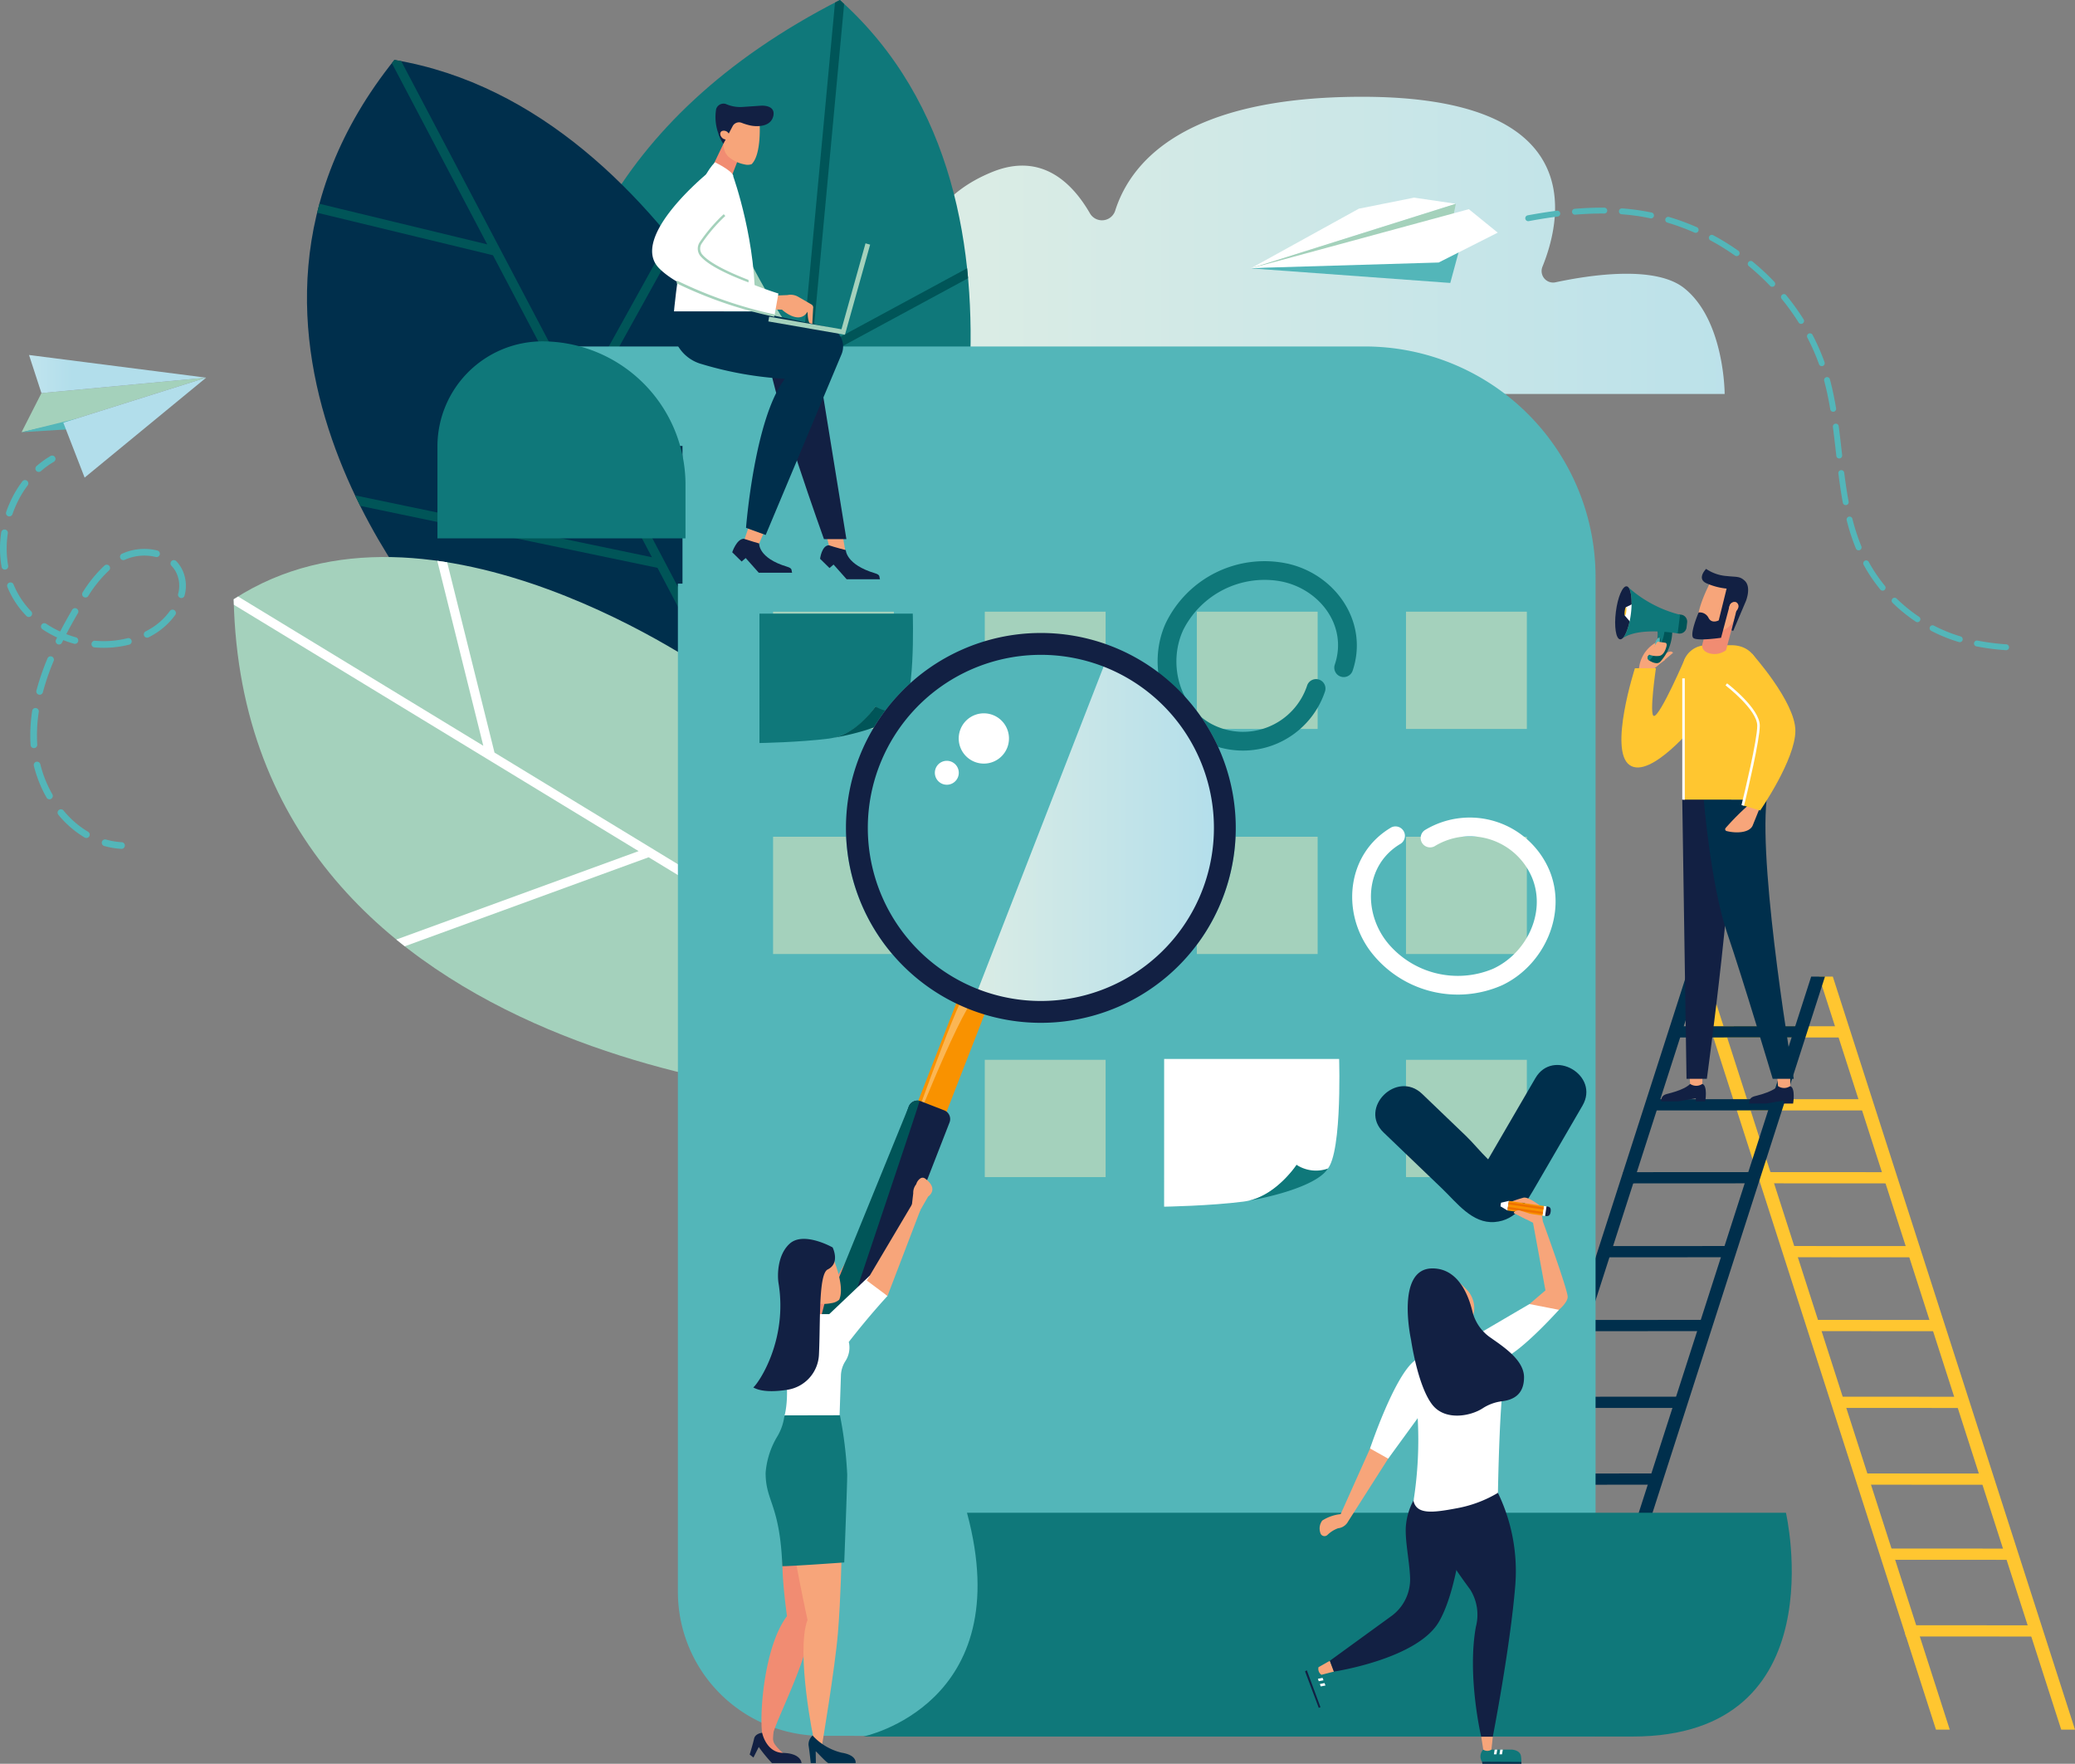 <svg xmlns="http://www.w3.org/2000/svg" xmlns:xlink="http://www.w3.org/1999/xlink" width="321.365" height="273.122" viewBox="0 0 321.365 273.122">
  <rect x="0" y="0" width="321.365" height="273.122" fill="#808080" stroke="none"/>
  <defs>
    <linearGradient id="linear-gradient" x1="0.242" y1="0.5" x2="1.242" y2="0.5" gradientUnits="objectBoundingBox">
      <stop offset="0" stop-color="#daece5"/>
      <stop offset="1" stop-color="#b2deeb"/>
    </linearGradient>
    <linearGradient id="linear-gradient-2" x1="-0.756" y1="0.5" x2="0.244" y2="0.5" gradientUnits="objectBoundingBox">
      <stop offset="0" stop-color="#eef7f6"/>
      <stop offset="1" stop-color="#b2deeb"/>
    </linearGradient>
    <linearGradient id="linear-gradient-3" x1="-1.178" y1="0.5" x2="-0.178" y2="0.5" xlink:href="#linear-gradient-2"/>
    <linearGradient id="linear-gradient-4" x1="0" y1="0.5" x2="1" y2="0.5" xlink:href="#linear-gradient"/>
  </defs>
  <g id="Grupo_10132" data-name="Grupo 10132" transform="translate(-70.08 -29.684)">
    <path id="Trazado_19299" data-name="Trazado 19299" d="M359.341,93.448H216.375s-7.754-9.808,0-16.407c4.279-3.642,9.33-3.266,13-2.2a4.28,4.28,0,0,0,5.3-3.351c.869-4.033,3.549-9.309,11.244-12.427,7.571-3.067,12.36,1.617,15.131,6.429a2.15,2.15,0,0,0,3.889-.4c2.4-7.6,10.764-17.669,38.245-17.669,34.953,0,31.069,18.581,27.945,26.3a1.781,1.781,0,0,0,2.02,2.428c5.391-1.152,15.4-2.646,19.887.877C359.341,81.989,359.341,93.448,359.341,93.448Z" transform="translate(-22.155 -2.753)" fill="url(#linear-gradient)"/>
    <g id="Grupo_10071" data-name="Grupo 10071" transform="translate(293.68 180.917)">
      <g id="Grupo_10058" data-name="Grupo 10058" transform="translate(38.726)">
        <g id="Grupo_10047" data-name="Grupo 10047" transform="translate(19.395)">
          <path id="Trazado_19300" data-name="Trazado 19300" d="M441.022,325.284,403.512,208.677h2.136l37.509,116.608Z" transform="translate(-403.512 -208.677)" fill="#ffc630"/>
        </g>
        <g id="Grupo_10048" data-name="Grupo 10048">
          <path id="Trazado_19301" data-name="Trazado 19301" d="M418.067,325.284,380.558,208.677h2.136L420.2,325.284Z" transform="translate(-380.558 -208.677)" fill="#ffc630"/>
        </g>
        <g id="Grupo_10049" data-name="Grupo 10049" transform="translate(10.808 30.27)">
          <path id="Trazado_19302" data-name="Trazado 19302" d="M413.79,244.515v1.738l-20.1-.011-.343-1.739Z" transform="translate(-393.35 -244.504)" fill="#ffc630"/>
        </g>
        <g id="Grupo_10050" data-name="Grupo 10050" transform="translate(6.653 18.972)">
          <path id="Trazado_19303" data-name="Trazado 19303" d="M408.873,231.142v1.739l-20.1-.011-.344-1.739Z" transform="translate(-388.432 -231.131)" fill="#ffc630"/>
        </g>
        <g id="Grupo_10051" data-name="Grupo 10051" transform="translate(3.218 7.673)">
          <path id="Trazado_19304" data-name="Trazado 19304" d="M404.807,217.77v1.739l-20.1-.011-.343-1.739Z" transform="translate(-384.367 -217.758)" fill="#ffc630"/>
        </g>
        <g id="Grupo_10052" data-name="Grupo 10052" transform="translate(14.469 41.714)">
          <path id="Trazado_19305" data-name="Trazado 19305" d="M418.123,258.059V259.8l-20.1-.011-.343-1.738Z" transform="translate(-397.682 -258.048)" fill="#ffc630"/>
        </g>
        <g id="Grupo_10053" data-name="Grupo 10053" transform="translate(17.904 53.158)">
          <path id="Trazado_19306" data-name="Trazado 19306" d="M422.189,271.6v1.739l-20.1-.011-.343-1.739Z" transform="translate(-401.748 -271.592)" fill="#ffc630"/>
        </g>
        <g id="Grupo_10054" data-name="Grupo 10054" transform="translate(22.27 65.047)">
          <path id="Trazado_19307" data-name="Trazado 19307" d="M426.544,285.675l.812,1.739-20.1-.011-.343-1.739Z" transform="translate(-406.916 -285.664)" fill="#ffc630"/>
        </g>
        <g id="Grupo_10055" data-name="Grupo 10055" transform="translate(26.038 76.937)">
          <path id="Trazado_19308" data-name="Trazado 19308" d="M431,299.747l.812,1.739-20.1-.011-.343-1.739Z" transform="translate(-411.375 -299.736)" fill="#ffc630"/>
        </g>
        <g id="Grupo_10056" data-name="Grupo 10056" transform="translate(29.566 88.562)">
          <path id="Trazado_19309" data-name="Trazado 19309" d="M435.18,313.505l.812,1.739-20.1-.011-.343-1.739Z" transform="translate(-415.551 -313.495)" fill="#ffc630"/>
        </g>
        <g id="Grupo_10057" data-name="Grupo 10057" transform="translate(32.49 100.44)">
          <path id="Trazado_19310" data-name="Trazado 19310" d="M438.64,327.564l.812,1.739-20.1-.011-.344-1.739Z" transform="translate(-419.012 -327.553)" fill="#ffc630"/>
        </g>
      </g>
      <g id="Grupo_10070" data-name="Grupo 10070" transform="translate(0)">
        <g id="Grupo_10059" data-name="Grupo 10059">
          <path id="Trazado_19311" data-name="Trazado 19311" d="M336.86,325.284l37.509-116.608h-2.136L334.724,325.284Z" transform="translate(-334.724 -208.677)" fill="#002f4c"/>
        </g>
        <g id="Grupo_10060" data-name="Grupo 10060" transform="translate(19.395)">
          <path id="Trazado_19312" data-name="Trazado 19312" d="M359.815,325.284l37.509-116.608h-2.136L357.678,325.284Z" transform="translate(-357.678 -208.677)" fill="#002f4c"/>
        </g>
        <g id="Grupo_10061" data-name="Grupo 10061" transform="translate(27.792 30.27)">
          <path id="Trazado_19313" data-name="Trazado 19313" d="M367.617,244.515v1.738l20.1-.011.343-1.739Z" transform="translate(-367.617 -244.504)" fill="#002f4c"/>
        </g>
        <g id="Grupo_10062" data-name="Grupo 10062" transform="translate(31.947 18.972)">
          <path id="Trazado_19314" data-name="Trazado 19314" d="M372.534,231.142v1.739l20.1-.011.344-1.739Z" transform="translate(-372.534 -231.131)" fill="#002f4c"/>
        </g>
        <g id="Grupo_10063" data-name="Grupo 10063" transform="translate(35.382 7.673)">
          <path id="Trazado_19315" data-name="Trazado 19315" d="M376.6,217.77v1.739l20.1-.011.343-1.739Z" transform="translate(-376.6 -217.758)" fill="#002f4c"/>
        </g>
        <g id="Grupo_10064" data-name="Grupo 10064" transform="translate(24.131 41.714)">
          <path id="Trazado_19316" data-name="Trazado 19316" d="M363.284,258.059V259.8l20.1-.011.343-1.738Z" transform="translate(-363.284 -258.048)" fill="#002f4c"/>
        </g>
        <g id="Grupo_10065" data-name="Grupo 10065" transform="translate(20.696 53.158)">
          <path id="Trazado_19317" data-name="Trazado 19317" d="M359.218,271.6v1.739l20.1-.011.343-1.739Z" transform="translate(-359.218 -271.592)" fill="#002f4c"/>
        </g>
        <g id="Grupo_10066" data-name="Grupo 10066" transform="translate(16.33 65.047)">
          <path id="Trazado_19318" data-name="Trazado 19318" d="M354.863,285.675l-.812,1.739,20.1-.011.343-1.739Z" transform="translate(-354.051 -285.664)" fill="#002f4c"/>
        </g>
        <g id="Grupo_10067" data-name="Grupo 10067" transform="translate(12.562 76.937)">
          <path id="Trazado_19319" data-name="Trazado 19319" d="M350.4,299.747l-.812,1.739,20.1-.011.344-1.739Z" transform="translate(-349.591 -299.736)" fill="#002f4c"/>
        </g>
        <g id="Grupo_10068" data-name="Grupo 10068" transform="translate(9.033 88.562)">
          <path id="Trazado_19320" data-name="Trazado 19320" d="M346.227,313.505l-.812,1.739,20.1-.011.344-1.739Z" transform="translate(-345.415 -313.495)" fill="#002f4c"/>
        </g>
        <g id="Grupo_10069" data-name="Grupo 10069" transform="translate(6.11 100.44)">
          <path id="Trazado_19321" data-name="Trazado 19321" d="M342.767,327.564l-.812,1.739,20.1-.011.343-1.739Z" transform="translate(-341.955 -327.553)" fill="#002f4c"/>
        </g>
      </g>
    </g>
    <g id="Grupo_10076" data-name="Grupo 10076" transform="translate(106.273 29.684)">
      <g id="Grupo_10072" data-name="Grupo 10072" transform="translate(48.397)">
        <path id="Trazado_19322" data-name="Trazado 19322" d="M229.172,122.74s22.05-61.25-13.489-93.056C142.6,67.022,179.521,138.793,179.521,138.793Z" transform="translate(-170.197 -29.684)" fill="#0f787a"/>
        <path id="Trazado_19323" data-name="Trazado 19323" d="M216.429,29.684c-.254.13-.5.262-.755.393l-7.129,76.371L175.56,71.8q-.285.748-.548,1.5l33.359,35.035-2.057,22.039,1.479-.478,4.1-43.932h0l24.39-13.193c-.046-.514-.095-1.028-.15-1.544L212.053,84.251,217.089,30.3c-.221-.2-.433-.412-.659-.614Z" transform="translate(-170.943 -29.684)" fill="#005558"/>
      </g>
      <g id="Grupo_10073" data-name="Grupo 10073" transform="translate(11.349 9.279)">
        <path id="Trazado_19324" data-name="Trazado 19324" d="M205.942,109.646s-21-61.424-66.054-68.98c-34.384,42.842,7.57,88.451,7.57,88.451l51.531,23.817Z" transform="translate(-126.349 -40.666)" fill="#002f4c"/>
        <path id="Trazado_19325" data-name="Trazado 19325" d="M182.783,68.087,168.821,93.261l-27.581-52.4c-.354-.066-.706-.139-1.062-.2-.135.169-.259.338-.392.507l14.772,28.062-25.994-6.288c-.066.245-.124.49-.187.734l-.158.652,27.225,6.585,24.619,46.766-45.972-9.58c.262.549.525,1.092.791,1.625l46.044,9.595,17.481,33.208.871.4.224-1.392L169.618,94.773l14.135-25.488Q183.273,68.685,182.783,68.087Z" transform="translate(-126.639 -40.666)" fill="#005558"/>
      </g>
      <g id="Grupo_10075" data-name="Grupo 10075" transform="translate(0 86.256)">
        <path id="Trazado_19326" data-name="Trazado 19326" d="M187.4,150.119s-43.98-31.649-74.485-11.808c1.636,74.292,96.25,77.457,96.25,77.457Z" transform="translate(-112.916 -131.773)" fill="#a4d1bc"/>
        <g id="Grupo_10074" data-name="Grupo 10074" transform="translate(0 0.587)">
          <path id="Trazado_19327" data-name="Trazado 19327" d="M112.916,138.42c.007.286.019.568.027.853l62.684,38.151L138.1,191.117q.649.531,1.307,1.045l37.778-13.787,24.484,14.9-.7-2.1L153.31,162.167l-7.333-29.47q-.763-.123-1.53-.229l7.127,28.642L113.6,138c-.227.141-.455.275-.681.422Z" transform="translate(-112.916 -132.468)" fill="#fff"/>
        </g>
      </g>
    </g>
    <g id="Grupo_10079" data-name="Grupo 10079" transform="translate(263.777 60.287)">
      <g id="Grupo_10077" data-name="Grupo 10077">
        <path id="Trazado_19328" data-name="Trazado 19328" d="M299.332,76.864l16.756-9.248,8.554-1.711,6.464.951Z" transform="translate(-299.332 -65.905)" fill="#fff"/>
        <path id="Trazado_19329" data-name="Trazado 19329" d="M299.332,77.038l31.376-8.066.4-1.943" transform="translate(-299.332 -66.079)" fill="#a4d1bb"/>
        <path id="Trazado_19330" data-name="Trazado 19330" d="M331.618,75.7l-.04.065-1.317,4.871-30.835-2.252Z" transform="translate(-299.346 -67.424)" fill="#53b6b9"/>
        <path id="Trazado_19331" data-name="Trazado 19331" d="M337.632,71.655l-4.477-3.633L299.573,77.14l28.909-.859Z" transform="translate(-299.369 -66.233)" fill="#fff"/>
      </g>
      <g id="Grupo_10078" data-name="Grupo 10078" transform="translate(42.531 1.55)">
        <path id="Trazado_19332" data-name="Trazado 19332" d="M427.473,145.647a23.348,23.348,0,0,1-3.019-1.31.456.456,0,0,0-.42.81,24.419,24.419,0,0,0,3.136,1.36q.578.2,1.163.379a.456.456,0,0,0,.263-.873C428.22,145.9,427.845,145.777,427.473,145.647Z" transform="translate(-361.165 -79.611)" fill="#53b6b9"/>
        <path id="Trazado_19333" data-name="Trazado 19333" d="M354.57,68.3c-1.423.183-2.9.417-4.527.716a.456.456,0,1,0,.166.9c1.607-.3,3.071-.529,4.477-.709a.469.469,0,0,0,.214-.086.456.456,0,0,0-.33-.819Z" transform="translate(-349.67 -67.826)" fill="#53b6b9"/>
        <path id="Trazado_19334" data-name="Trazado 19334" d="M363.5,68.563a.456.456,0,0,0-.267-.822c-1.463-.013-3.009.048-4.6.181a.456.456,0,0,0,.077.908c1.559-.13,3.076-.19,4.512-.177A.451.451,0,0,0,363.5,68.563Z" transform="translate(-350.995 -67.739)" fill="#53b6b9"/>
        <path id="Trazado_19335" data-name="Trazado 19335" d="M417.6,139.369a.448.448,0,0,0-.644.008.454.454,0,0,0,.008.644,25.363,25.363,0,0,0,3.6,2.922.454.454,0,0,0,.525-.012.425.425,0,0,0,.107-.112.455.455,0,0,0-.124-.632A24.673,24.673,0,0,1,417.6,139.369Z" transform="translate(-360.084 -78.828)" fill="#53b6b9"/>
        <path id="Trazado_19336" data-name="Trazado 19336" d="M414.911,136.972a.455.455,0,0,0,.063-.641c-.257-.315-.508-.635-.749-.962a23.685,23.685,0,0,1-1.752-2.738.454.454,0,0,0-.618-.183.461.461,0,0,0-.183.618,24.525,24.525,0,0,0,1.819,2.846q.376.508.778,1a.455.455,0,0,0,.623.077Z" transform="translate(-359.277 -77.766)" fill="#53b6b9"/>
        <path id="Trazado_19337" data-name="Trazado 19337" d="M410.6,129.552a.419.419,0,0,0,.1-.055.456.456,0,0,0,.15-.54,31.054,31.054,0,0,1-1.387-4.267.456.456,0,0,0-.884.222,31.727,31.727,0,0,0,1.429,4.392A.454.454,0,0,0,410.6,129.552Z" transform="translate(-358.803 -76.518)" fill="#53b6b9"/>
        <path id="Trazado_19338" data-name="Trazado 19338" d="M396.649,84.335q.569.695,1.1,1.416c.537.726,1.05,1.477,1.525,2.233a.456.456,0,0,0,.629.144l.03-.02a.456.456,0,0,0,.113-.608c-.486-.776-1.012-1.547-1.564-2.291q-.547-.74-1.132-1.452a.434.434,0,0,0-.642-.063A.456.456,0,0,0,396.649,84.335Z" transform="translate(-356.94 -70.196)" fill="#53b6b9"/>
        <path id="Trazado_19339" data-name="Trazado 19339" d="M401.361,91.441a33.27,33.27,0,0,1,1.807,4.113.455.455,0,0,0,.583.275.43.43,0,0,0,.117-.063.454.454,0,0,0,.158-.52,34.007,34.007,0,0,0-1.856-4.228.456.456,0,0,0-.809.422Z" transform="translate(-357.678 -71.311)" fill="#53b6b9"/>
        <path id="Trazado_19340" data-name="Trazado 19340" d="M390.613,78.31a37.132,37.132,0,0,1,3.3,3.06.456.456,0,0,0,.6.052c.015-.012.03-.024.044-.037a.455.455,0,0,0,.015-.644,38.35,38.35,0,0,0-3.38-3.137.457.457,0,0,0-.58.706Z" transform="translate(-355.994 -69.253)" fill="#53b6b9"/>
        <path id="Trazado_19341" data-name="Trazado 19341" d="M379.862,71.87a.456.456,0,0,0,.368-.834,35.929,35.929,0,0,0-4.33-1.594.456.456,0,0,0-.259.874A35.131,35.131,0,0,1,379.862,71.87Z" transform="translate(-353.647 -68)" fill="#53b6b9"/>
        <path id="Trazado_19342" data-name="Trazado 19342" d="M407.088,112.711a.456.456,0,0,0,.4-.5l-.064-.574c-.151-1.321-.3-2.645-.477-3.962a.456.456,0,0,0-.9.12c.174,1.312.324,2.629.474,3.945l.066.574A.455.455,0,0,0,407.088,112.711Z" transform="translate(-358.412 -73.871)" fill="#53b6b9"/>
        <path id="Trazado_19343" data-name="Trazado 19343" d="M387.353,75.93a.456.456,0,1,0,.526-.745,37.984,37.984,0,0,0-3.924-2.423.456.456,0,0,0-.431.8A36.768,36.768,0,0,1,387.353,75.93Z" transform="translate(-354.883 -68.51)" fill="#53b6b9"/>
        <path id="Trazado_19344" data-name="Trazado 19344" d="M407.46,115.852a.454.454,0,0,0-.4.509c.224,1.776.444,3.217.691,4.535a.456.456,0,0,0,.532.363.463.463,0,0,0,.188-.081.456.456,0,0,0,.177-.451c-.244-1.3-.461-2.722-.684-4.48A.455.455,0,0,0,407.46,115.852Z" transform="translate(-358.57 -75.2)" fill="#53b6b9"/>
        <path id="Trazado_19345" data-name="Trazado 19345" d="M432.468,147.089a.455.455,0,1,0-.175.894,36.762,36.762,0,0,0,4.572.591.447.447,0,0,0,.3-.089.455.455,0,0,0-.239-.82A36.333,36.333,0,0,1,432.468,147.089Z" transform="translate(-362.427 -80.044)" fill="#53b6b9"/>
        <path id="Trazado_19346" data-name="Trazado 19346" d="M404.778,98.815a.457.457,0,0,0-.322.558c.36,1.341.667,2.785.94,4.413a.456.456,0,0,0,.525.374.463.463,0,0,0,.2-.083.455.455,0,0,0,.178-.442c-.277-1.659-.591-3.13-.959-4.5A.455.455,0,0,0,404.778,98.815Z" transform="translate(-358.164 -72.556)" fill="#53b6b9"/>
        <path id="Trazado_19347" data-name="Trazado 19347" d="M368.929,68.032q-.8-.1-1.6-.155a.456.456,0,0,0-.069.91q.781.058,1.56.15c.963.115,1.937.275,2.891.477a.455.455,0,0,0,.366-.08.45.45,0,0,0,.174-.271.455.455,0,0,0-.351-.541C370.918,68.314,369.918,68.15,368.929,68.032Z" transform="translate(-352.332 -67.76)" fill="#53b6b9"/>
      </g>
    </g>
    <g id="Grupo_10086" data-name="Grupo 10086" transform="translate(70.08 84.656)">
      <g id="Grupo_10080" data-name="Grupo 10080" transform="translate(3.34)">
        <path id="Trazado_19348" data-name="Trazado 19348" d="M77.113,101.291l-3.079,6.056,6.467-1.476L102.624,98.9Z" transform="translate(-74.034 -95.391)" fill="#a4d1bb"/>
        <path id="Trazado_19349" data-name="Trazado 19349" d="M74.034,108.521l10.986-.683-2.692-1.369Z" transform="translate(-74.034 -96.565)" fill="#53b6b9"/>
        <path id="Trazado_19350" data-name="Trazado 19350" d="M77.325,100.647l-1.923-5.9,27.434,3.51Z" transform="translate(-74.246 -94.746)" fill="url(#linear-gradient-2)"/>
        <path id="Trazado_19351" data-name="Trazado 19351" d="M103.811,98.9l-22.123,6.971,3.3,8.505Z" transform="translate(-75.221 -95.391)" fill="url(#linear-gradient-3)"/>
      </g>
      <g id="Grupo_10085" data-name="Grupo 10085" transform="translate(0 15.562)">
        <g id="Grupo_10081" data-name="Grupo 10081" transform="translate(5.483)">
          <path id="Trazado_19352" data-name="Trazado 19352" d="M76.852,115.654a.5.5,0,0,1-.155-.122.516.516,0,0,1,.051-.728,14.468,14.468,0,0,1,2.175-1.567.517.517,0,0,1,.523.891,13.447,13.447,0,0,0-2.019,1.456A.517.517,0,0,1,76.852,115.654Z" transform="translate(-76.57 -113.165)" fill="#53b6b9"/>
        </g>
        <g id="Grupo_10083" data-name="Grupo 10083" transform="translate(0 3.803)">
          <g id="Grupo_10082" data-name="Grupo 10082">
            <path id="Trazado_19353" data-name="Trazado 19353" d="M83.208,173.029a.323.323,0,0,1-.03-.015,15.561,15.561,0,0,1-4.061-3.517.517.517,0,0,1,.8-.659,14.545,14.545,0,0,0,3.79,3.286.517.517,0,0,1-.5.906Zm-5.7-5.981a.512.512,0,0,1-.215-.205,19.494,19.494,0,0,1-1.98-4.966.517.517,0,0,1,1-.248,18.493,18.493,0,0,0,1.874,4.7.516.516,0,0,1-.684.716ZM75.1,159.123a.514.514,0,0,1-.282-.424l-.015-.25a24.92,24.92,0,0,1,.264-5.068.517.517,0,0,1,1.021.155,23.777,23.777,0,0,0-.253,4.857l.014.232a.518.518,0,0,1-.479.553A.511.511,0,0,1,75.1,159.123Zm.885-8.267a.517.517,0,0,1-.265-.593,38.519,38.519,0,0,1,1.724-5,.517.517,0,0,1,.953.4,37.641,37.641,0,0,0-1.678,4.866.516.516,0,0,1-.631.367A.545.545,0,0,1,75.981,150.857Zm3-7.782a.517.517,0,0,1-.23-.689c.056-.113.112-.226.169-.34a16.848,16.848,0,0,1-2.257-1.262.517.517,0,1,1,.575-.859,15.6,15.6,0,0,0,2.152,1.2c.554-1.066,1.166-2.172,1.859-3.364a.516.516,0,0,1,.893.519c-.668,1.15-1.259,2.219-1.8,3.246.482.186.975.348,1.474.487a.517.517,0,0,1-.276,1,17.383,17.383,0,0,1-1.671-.558c-.065.13-.13.26-.193.39a.517.517,0,0,1-.692.236Zm-4.671-4.255a.5.5,0,0,1-.136-.1,14,14,0,0,1-2.958-4.5.517.517,0,0,1,.956-.393A12.979,12.979,0,0,0,74.915,138a.517.517,0,0,1-.6.821Zm10.216,4.708a.517.517,0,0,1,.278-.976,15.125,15.125,0,0,0,5.01-.39.516.516,0,1,1,.253,1,16.113,16.113,0,0,1-5.352.418A.51.51,0,0,1,84.527,143.527ZM70.6,131.479a.514.514,0,0,1-.275-.371,16.71,16.71,0,0,1-.052-5.364.517.517,0,0,1,1.022.153,15.668,15.668,0,0,0,.047,5.032.517.517,0,0,1-.744.55Zm22.035,10.544a.516.516,0,0,1,0-.92,12.623,12.623,0,0,0,1.121-.65,9.989,9.989,0,0,0,2.645-2.527.517.517,0,0,1,.84.6,11.054,11.054,0,0,1-2.921,2.791,13.507,13.507,0,0,1-1.214.7A.515.515,0,0,1,92.633,142.024ZM83.085,135.8c-.015-.008-.031-.017-.046-.026a.518.518,0,0,1-.155-.715,20.177,20.177,0,0,1,3.369-4.146.517.517,0,1,1,.693.767,19.21,19.21,0,0,0-3.193,3.938A.517.517,0,0,1,83.085,135.8ZM71.29,123.242a.517.517,0,0,1-.253-.628,17.577,17.577,0,0,1,.954-2.256,16.836,16.836,0,0,1,1.549-2.486.516.516,0,1,1,.825.621,15.822,15.822,0,0,0-1.452,2.333,16.6,16.6,0,0,0-.9,2.122.518.518,0,0,1-.657.322A.542.542,0,0,1,71.29,123.242ZM97.931,135.88a.515.515,0,0,1-.267-.586,4.666,4.666,0,0,0-.335-3.39,4.223,4.223,0,0,0-.709-.975.517.517,0,0,1,.741-.72,5.209,5.209,0,0,1,.882,1.214,5.735,5.735,0,0,1,.423,4.121.516.516,0,0,1-.626.377A.51.51,0,0,1,97.931,135.88Zm-8.981-5.87a.518.518,0,0,1,.018-.93,8.348,8.348,0,0,1,5.446-.512.517.517,0,1,1-.254,1,7.394,7.394,0,0,0-4.759.449A.518.518,0,0,1,88.949,130.011Z" transform="translate(-70.08 -117.666)" fill="#53b6b9"/>
          </g>
        </g>
        <g id="Grupo_10084" data-name="Grupo 10084" transform="translate(15.761 59.452)">
          <path id="Trazado_19354" data-name="Trazado 19354" d="M89.016,184.508a.517.517,0,0,1,.377-.958,11.05,11.05,0,0,0,2.429.41.516.516,0,1,1-.057,1.031,12.1,12.1,0,0,1-2.656-.445A.687.687,0,0,1,89.016,184.508Z" transform="translate(-88.734 -183.53)" fill="#53b6b9"/>
        </g>
      </g>
    </g>
    <g id="Grupo_10087" data-name="Grupo 10087" transform="translate(137.829 82.545)">
      <path id="Trazado_19355" data-name="Trazado 19355" d="M168.479,93.184v15.4h22.562v21.324h-.711V286.1a22.3,22.3,0,0,0,22.23,22.23h0c1.937,0,119.894.108,119.894.108V128.918A35.734,35.734,0,0,0,296.72,93.184Z" transform="translate(-153.09 -92.393)" fill="#53b6b9"/>
      <path id="Trazado_19356" data-name="Trazado 19356" d="M150.265,122.75V108.465a16.271,16.271,0,0,1,16.188-16.217,22.2,22.2,0,0,1,22.23,22.045v8.458Z" transform="translate(-150.265 -92.248)" fill="#0f787a"/>
      <path id="Trazado_19357" data-name="Trazado 19357" d="M347.472,341.592H228.328s24.083-4.949,16.057-34.651H371.219S379.246,341.592,347.472,341.592Z" transform="translate(-162.372 -125.545)" fill="#0f787a"/>
    </g>
    <g id="Grupo_10095" data-name="Grupo 10095" transform="translate(320.227 117.778)">
      <g id="Grupo_10088" data-name="Grupo 10088" transform="translate(7.125 78.028)">
        <path id="Trazado_19358" data-name="Trazado 19358" d="M379.063,228.335s-.57.789-3.258,1.474c-.591.151-1.229.254-1.229,1.23h2.653l2.712-.469v.469h1.465s.408-2.4-.448-2.7Z" transform="translate(-374.576 -226.615)" fill="#122043"/>
        <path id="Trazado_19359" data-name="Trazado 19359" d="M379.722,226.3l.139,1.72h0a1.657,1.657,0,0,0,1.795.061l.1-.061V226.3Z" transform="translate(-375.374 -226.299)" fill="#f7a57a"/>
      </g>
      <g id="Grupo_10089" data-name="Grupo 10089" transform="translate(20.732 78.37)">
        <path id="Trazado_19360" data-name="Trazado 19360" d="M395.167,228.741s-.569.789-3.257,1.474c-.591.151-1.229.253-1.229,1.23h2.652l2.713-.469v.469h1.464s.408-2.4-.448-2.7Z" transform="translate(-390.681 -227.02)" fill="#122043"/>
        <path id="Trazado_19361" data-name="Trazado 19361" d="M395.826,226.7l.139,1.721h0a1.658,1.658,0,0,0,1.8.061l.1-.061V226.7Z" transform="translate(-391.479 -226.704)" fill="#f7a57a"/>
      </g>
      <path id="Trazado_19362" data-name="Trazado 19362" d="M378.443,175.564l.66,43.226h3.15s4.793-34.9,3.77-43.226S378.443,175.564,378.443,175.564Z" transform="translate(-368.051 -139.828)" fill="#122043"/>
      <path id="Trazado_19363" data-name="Trazado 19363" d="M382.382,176.232s1.1,13.279,3.615,20.629,7.065,22.606,7.065,22.606h3.26s-5.444-31.88-4.2-43.236h-9.741Z" transform="translate(-368.662 -140.506)" fill="#002f4c"/>
      <path id="Trazado_19364" data-name="Trazado 19364" d="M377.2,150.191s-3.882,9.052-4.867,9.052c-.788,0,.3-7.391.3-7.391h-3.251s-4.088,12.668-.837,14.983,10.392-6.551,10.392-6.551Z" transform="translate(-366.321 -136.467)" fill="#ffc630"/>
      <path id="Trazado_19365" data-name="Trazado 19365" d="M391.727,177.556l-1.176,2.908c-.566,1.142-2.648,1.172-4.03.809a.287.287,0,0,1-.136-.471,40.073,40.073,0,0,1,3.412-3.443Z" transform="translate(-369.271 -140.68)" fill="#f7a57a"/>
      <path id="Trazado_19366" data-name="Trazado 19366" d="M382.182,147.95a3.648,3.648,0,0,0-3.125,1.732,2.464,2.464,0,0,0-.382,1.241v20.92h11.877V152.285s-.242-4.349-4.494-4.349C384.249,147.936,383.01,147.943,382.182,147.95Z" transform="translate(-368.087 -136.117)" fill="#ffc630"/>
      <g id="Grupo_10090" data-name="Grupo 10090" transform="translate(10.392 16.947)">
        <path id="Trazado_19367" data-name="Trazado 19367" d="M378.837,172.794V154.005l-.394.013v18.776Z" transform="translate(-378.443 -154.005)" fill="#fff"/>
      </g>
      <path id="Trazado_19368" data-name="Trazado 19368" d="M387.057,143.212l-1.267,4.768a3.015,3.015,0,0,1-2.514.5c-1.432-.38-1.158-1.413-1.158-1.413l.811-3.056,2.267.01Z" transform="translate(-368.618 -135.385)" fill="#f18c72"/>
      <path id="Trazado_19369" data-name="Trazado 19369" d="M382.379,143.7a1.842,1.842,0,0,1-.989-.559c-.733-2.365,2.165-7.444,2.165-7.444l4.4,2.053-.825,3.7a3.182,3.182,0,0,1-1.824,2.22h0A5.107,5.107,0,0,1,382.379,143.7Z" transform="translate(-368.49 -134.219)" fill="#f7a57a"/>
      <path id="Trazado_19370" data-name="Trazado 19370" d="M385.6,137a10.2,10.2,0,0,1-3.144-.835c-1.535-.714-.032-2.216-.032-2.216a6.56,6.56,0,0,0,3.251,1.111c1.486.168,1.945-.008,2.732.725,1.07,1,.171,3.168.171,3.168l-1.953,4.584-.258-.068s.689-2.851.946-3.816c-.153-.511-.445-.588-.7-.538a.744.744,0,0,0-.556.553l-1.315,4.948s-3.511.521-4.248.063.773-3.984.773-3.984a1.523,1.523,0,0,1,1.534.837c.5.983,1.58.385,1.58.385Z" transform="translate(-368.338 -133.948)" fill="#122043"/>
      <path id="Trazado_19371" data-name="Trazado 19371" d="M370.505,151.389l.114-.624a5.2,5.2,0,0,1,2.906-3.552h1.38l-.428,2.949-1.948,1.228Z" transform="translate(-366.82 -136.005)" fill="#f7a57a"/>
      <path id="Trazado_19372" data-name="Trazado 19372" d="M388.1,140.034a.833.833,0,0,0-.961.556.717.717,0,0,0,.293,1,.833.833,0,0,0,.961-.556A.717.717,0,0,0,388.1,140.034Z" transform="translate(-369.386 -134.887)" fill="#f7a57a"/>
      <path id="Trazado_19373" data-name="Trazado 19373" d="M374.04,150.126l-2.688,1.555s1.686-.017,1.714,0l2.845-2.381s-.206-.416-.851-.064A3.273,3.273,0,0,0,374.04,150.126Z" transform="translate(-366.951 -136.297)" fill="#f7a57a"/>
      <path id="Trazado_19374" data-name="Trazado 19374" d="M390.5,149.485s6.714,7.46,6.714,11.931-5.451,12.352-5.451,12.352l-2.692-.788s2.43-9.752,2.43-12.346-4.991-6.4-4.991-6.4" transform="translate(-369.303 -136.358)" fill="#ffc630"/>
      <g id="Grupo_10091" data-name="Grupo 10091" transform="translate(17.093 17.722)">
        <path id="Trazado_19375" data-name="Trazado 19375" d="M391.287,161.477c0,2.233-1.976,10.4-2.441,12.3.136.036.193.047.4.1.571-2.351,2.437-10.206,2.437-12.4,0-2.661-4.862-6.4-5.069-6.554l-.239.313C386.423,155.274,391.287,159.009,391.287,161.477Z" transform="translate(-386.374 -154.923)" fill="#fff"/>
      </g>
      <g id="Grupo_10094" data-name="Grupo 10094" transform="translate(0 2.695)">
        <path id="Trazado_19376" data-name="Trazado 19376" d="M375.909,145.016a7.125,7.125,0,0,1-1.869,5.016.776.776,0,0,1-.533.215,1.983,1.983,0,0,1-.9-.268.864.864,0,0,1-.508-.47.373.373,0,0,1,.088-.382c.426-.49,1.766-2.189,1.464-3.88A2.92,2.92,0,0,1,375.909,145.016Z" transform="translate(-367.064 -138.34)" fill="#005558"/>
        <path id="Trazado_19377" data-name="Trazado 19377" d="M372.372,149.85a.574.574,0,0,1-.275-.339.373.373,0,0,1,.088-.382c.426-.49,1.766-2.189,1.464-3.88a2.454,2.454,0,0,1,1.108-.351C374.59,146.694,374.057,147.84,372.372,149.85Z" transform="translate(-367.064 -138.342)" fill="#0f787a"/>
        <g id="Grupo_10093" data-name="Grupo 10093" transform="translate(6.173 7.97)">
          <g id="Grupo_10092" data-name="Grupo 10092" transform="translate(0.102 0.007)">
            <path id="Trazado_19378" data-name="Trazado 19378" d="M374.269,147.451c-.136.4-.373.681-.53.628s-.175-.421-.04-.82.373-.681.531-.628S374.4,147.052,374.269,147.451Z" transform="translate(-373.576 -146.585)" fill="#005558"/>
            <path id="Trazado_19379" data-name="Trazado 19379" d="M374.35,146.64l-.165-.062,0,.087.107.059Z" transform="translate(-373.666 -146.578)" fill="#f4872e"/>
            <path id="Trazado_19380" data-name="Trazado 19380" d="M373.771,148.34l-.2-.065.238,0Z" transform="translate(-373.57 -146.84)" fill="#de1d4c"/>
          </g>
          <path id="Trazado_19381" data-name="Trazado 19381" d="M374.111,147.4c-.136.4-.373.681-.531.628s-.175-.421-.039-.82.373-.681.531-.628S374.246,147,374.111,147.4Z" transform="translate(-373.45 -146.57)" fill="#53b6b9"/>
        </g>
        <path id="Trazado_19382" data-name="Trazado 19382" d="M377.756,142.286l.316.04a1.085,1.085,0,0,1,.967,1.184l-.1.831a1.084,1.084,0,0,1-1.229.907l-.316-.039Z" transform="translate(-367.888 -137.936)" fill="#005558"/>
        <path id="Trazado_19383" data-name="Trazado 19383" d="M366.253,141.1c-.285,2.267.006,4.17.649,4.251s1.395-1.691,1.679-3.959-.006-4.17-.649-4.251S366.537,138.833,366.253,141.1Z" transform="translate(-366.144 -137.138)" fill="#122043"/>
        <path id="Trazado_19384" data-name="Trazado 19384" d="M369.1,140.39l-1,.483-.166,1.328.841.979.544-1.686Z" transform="translate(-366.422 -137.642)" fill="#fff"/>
        <path id="Trazado_19385" data-name="Trazado 19385" d="M368.777,141.424c.239-1.9.071-3.549-.37-4.074l0,0a18.913,18.913,0,0,0,7.978,4.225l-.363,2.9s-6.07-1.109-8.61.814l0,0C367.969,144.883,368.538,143.331,368.777,141.424Z" transform="translate(-366.34 -137.17)" fill="#0f787a"/>
        <path id="Trazado_19386" data-name="Trazado 19386" d="M367.884,141.606c-.046.368-.027.673.042.682s.163-.282.21-.651.027-.674-.042-.683S367.931,141.238,367.884,141.606Z" transform="translate(-366.41 -137.73)" fill="#ffc630"/>
      </g>
      <path id="Trazado_19387" data-name="Trazado 19387" d="M372.273,149.26a3.182,3.182,0,0,0,1.5.244c.782,0,1.134-.961,1.267-1.483.046-.184.088-.445-.142-.563l-1.256-.174Z" transform="translate(-367.094 -136.016)" fill="#f7a57a"/>
    </g>
    <g id="Grupo_10096" data-name="Grupo 10096" transform="translate(250.377 193.667)">
      <path id="Trazado_19388" data-name="Trazado 19388" d="M283.472,223.768h27.1s.552,16.884-2.413,17.429-4.176-1.029-4.176-1.029-3.086,5.023-8.23,5.689-12.285.787-12.285.787Z" transform="translate(-283.472 -223.768)" fill="#fff"/>
      <path id="Trazado_19389" data-name="Trazado 19389" d="M299.038,248.71c1.921-.292,10.335-2.014,12.217-4.965a5.52,5.52,0,0,1-4.854-.567S303.315,247.777,299.038,248.71Z" transform="translate(-285.886 -226.778)" fill="#0f787a"/>
    </g>
    <g id="Grupo_10104" data-name="Grupo 10104" transform="translate(171.073 45.708)">
      <g id="Grupo_10103" data-name="Grupo 10103">
        <g id="Grupo_10097" data-name="Grupo 10097" transform="translate(27.099 67.278)">
          <path id="Trazado_19390" data-name="Trazado 19390" d="M224.169,128.277l.352,2.1h0a2.027,2.027,0,0,1-2.194.074l-.123-.074-.52-2.1Z" transform="translate(-221.684 -128.277)" fill="#f7a57a"/>
        </g>
        <path id="Trazado_19391" data-name="Trazado 19391" d="M204.5,70.345c1.869,6.168,8.14,15.637,8.14,15.637l-4.953-2.027-3.5-8.09S202.632,64.177,204.5,70.345Z" transform="translate(-191.777 -51.736)" fill="#a4d1bb"/>
        <path id="Trazado_19392" data-name="Trazado 19392" d="M219.1,98.968l3.907,24.089h-3.473s-7.8-21.674-8.619-28.046c0-3.609,7.885,0,7.885,0Z" transform="translate(-192.915 -55.591)" fill="#122043"/>
        <g id="Grupo_10099" data-name="Grupo 10099" transform="translate(9.148)">
          <path id="Trazado_19393" data-name="Trazado 19393" d="M204.539,58.672l-1.3,3.355L200.437,60l1.894-3.956Z" transform="translate(-200.437 -49.796)" fill="#f18c72"/>
          <g id="Grupo_10098" data-name="Grupo 10098" transform="translate(1.891 1.406)">
            <path id="Trazado_19394" data-name="Trazado 19394" d="M205.943,58.34a1.913,1.913,0,0,0,1.1-.029c1.626-1.553,1.229-6.741,1.229-6.741l-1.817-1.256-2.864,1.049-.831,3.247a2.717,2.717,0,0,0,.658,2.5h0A5.3,5.3,0,0,0,205.943,58.34Z" transform="translate(-202.675 -50.314)" fill="#f7a57a"/>
          </g>
          <path id="Trazado_19395" data-name="Trazado 19395" d="M203.861,52.2a1.118,1.118,0,0,1,1.406-.558,9,9,0,0,0,1.343.411c1.124.235,3.219.215,3.577-1.5s-1.866-1.563-1.866-1.563l-2.954.2a5.443,5.443,0,0,1-2.547-.466,1.2,1.2,0,0,0-1.493.789,7.477,7.477,0,0,0,.306,3.673,5.366,5.366,0,0,0,.814,1.7h0Z" transform="translate(-200.554 -48.649)" fill="#122043"/>
          <path id="Trazado_19396" data-name="Trazado 19396" d="M202.342,53.7a.864.864,0,0,1,1.027.313c.27.341.25.755-.047.923a.864.864,0,0,1-1.027-.313C202.025,54.286,202.046,53.873,202.342,53.7Z" transform="translate(-200.696 -49.422)" fill="#f7a57a"/>
        </g>
        <g id="Grupo_10100" data-name="Grupo 10100" transform="translate(14.202 65.821)">
          <path id="Trazado_19397" data-name="Trazado 19397" d="M224.386,130.366s.009,2.236,4.5,3.579c.922.275.622.548.8.935h-5.17l-2.024-2.275-.629.541-1.46-1.434s.253-2.075,1.365-2.094C222.682,129.931,224.386,130.366,224.386,130.366Z" transform="translate(-208.588 -127.028)" fill="#122043"/>
          <path id="Trazado_19398" data-name="Trazado 19398" d="M209.453,127.354l-.841,1.937h0a2.026,2.026,0,0,1-2.1-.638l-.092-.11.678-1.991Z" transform="translate(-206.42 -126.552)" fill="#f7a57a"/>
        </g>
        <path id="Trazado_19399" data-name="Trazado 19399" d="M202.8,61.611s.357-.552-2.819-2.194c-4.789,4.789-6.36,23.122-6.36,23.122h12.522C206.566,72.076,202.8,61.611,202.8,61.611Z" transform="translate(-190.233 -50.319)" fill="#fff"/>
        <path id="Trazado_19400" data-name="Trazado 19400" d="M217.858,85.809a.553.553,0,0,0-.261-.6l-2.041-1.184a2.366,2.366,0,0,0-1.671-.27l-2.213.088-.29.35-.46,1.956c.444-.106.7-.174.7-.174l1.405.038s2.652,2.463,3.966.321c.054,2.28.722,2.1.722,2.1Z" transform="translate(-192.916 -54.086)" fill="#f7a57a"/>
        <path id="Trazado_19401" data-name="Trazado 19401" d="M193.579,86.783l-.189,1.553-.008.063a6.126,6.126,0,0,0,4.491,6.52A55.221,55.221,0,0,0,210.767,97.2c-4.723,6.063-6.029,23.078-6.029,23.078l3.043,1.105,11.75-27.988a3.092,3.092,0,0,0-2.207-4.222L206.1,86.783Z" transform="translate(-190.19 -54.564)" fill="#002f4c"/>
        <path id="Trazado_19402" data-name="Trazado 19402" d="M200.828,67.892a25.184,25.184,0,0,0-3.7,4.324,1.632,1.632,0,0,0,.146,1.937c2.608,3,11.9,5.888,11.9,5.888l-.6,3.39s-13.186-2.594-17.856-7.278c-4.792-4.807,7.6-14.846,7.6-14.846" transform="translate(-189.611 -50.613)" fill="#fff"/>
        <g id="Grupo_10101" data-name="Grupo 10101" transform="translate(3.801 17.143)">
          <path id="Trazado_19403" data-name="Trazado 19403" d="M198.58,73.5a1.438,1.438,0,0,0,.13,1.717c1.19,1.37,4.362,2.834,7.133,3.9,0,.17,0,.181,0,.384-2.908-1.092-6.115-2.539-7.414-4.034a1.808,1.808,0,0,1-.164-2.159A25.633,25.633,0,0,1,202,68.939l.252.275A25.125,25.125,0,0,0,198.58,73.5Z" transform="translate(-194.71 -68.939)" fill="#a4d1bb"/>
          <path id="Trazado_19404" data-name="Trazado 19404" d="M194.16,81.107a66.306,66.306,0,0,0,15.134,5.244,2.76,2.76,0,0,1-.079.359,65.987,65.987,0,0,1-15.105-5.175A3.668,3.668,0,0,1,194.16,81.107Z" transform="translate(-194.109 -70.826)" fill="#a4d1bb"/>
        </g>
        <g id="Grupo_10102" data-name="Grupo 10102" transform="translate(18.001 21.657)">
          <path id="Trazado_19405" data-name="Trazado 19405" d="M222.782,88.436l3.9-13.954-.716-.2-3.722,13.306-11.2-1.947-.127.733Z" transform="translate(-210.915 -74.282)" fill="#a4d1bc"/>
        </g>
      </g>
      <path id="Trazado_19406" data-name="Trazado 19406" d="M208.47,129.152s-.177,2.255,4.316,3.6c.921.275.622.548.794.935h-5.169l-2.024-2.275-.629.541-1.459-1.434s.681-2.075,1.793-2.093C207.008,128.736,208.47,129.152,208.47,129.152Z" transform="translate(-191.889 -61.022)" fill="#122043"/>
    </g>
    <g id="Grupo_10105" data-name="Grupo 10105" transform="translate(189.81 124.404)">
      <rect id="Rectángulo_2153" data-name="Rectángulo 2153" width="18.71" height="18.158" fill="#a4d1bc"/>
      <rect id="Rectángulo_2154" data-name="Rectángulo 2154" width="18.713" height="18.158" transform="translate(32.788)" fill="#a4d1bc"/>
      <rect id="Rectángulo_2155" data-name="Rectángulo 2155" width="18.71" height="18.158" transform="translate(65.629)" fill="#a4d1bc"/>
      <rect id="Rectángulo_2156" data-name="Rectángulo 2156" width="18.716" height="18.158" transform="translate(98.023)" fill="#a4d1bc"/>
    </g>
    <g id="Grupo_10106" data-name="Grupo 10106" transform="translate(189.81 159.258)">
      <rect id="Rectángulo_2157" data-name="Rectángulo 2157" width="18.71" height="18.159" fill="#a4d1bc"/>
      <rect id="Rectángulo_2158" data-name="Rectángulo 2158" width="18.713" height="18.159" transform="translate(32.788)" fill="#a4d1bc"/>
      <rect id="Rectángulo_2159" data-name="Rectángulo 2159" width="18.71" height="18.159" transform="translate(65.629)" fill="#a4d1bc"/>
      <rect id="Rectángulo_2160" data-name="Rectángulo 2160" width="18.716" height="18.159" transform="translate(98.023)" fill="#a4d1bc"/>
    </g>
    <g id="Grupo_10107" data-name="Grupo 10107" transform="translate(222.599 193.8)">
      <rect id="Rectángulo_2161" data-name="Rectángulo 2161" width="18.713" height="18.159" fill="#a4d1bc"/>
      <rect id="Rectángulo_2162" data-name="Rectángulo 2162" width="18.716" height="18.159" transform="translate(65.235)" fill="#a4d1bc"/>
    </g>
    <g id="Grupo_10117" data-name="Grupo 10117" transform="translate(272.198 194.597)">
      <path id="Trazado_19407" data-name="Trazado 19407" d="M346.965,226.913l-4.6,7.9-2.089,3.593-.627,1.079c-1.216-1.189-2.361-2.6-3.416-3.613q-3.4-3.262-6.8-6.523c-3.926-3.763-9.909,2.2-5.974,5.974l9.073,8.7c2.25,2.156,4.658,5.441,8.118,5.167,3.424-.27,4.951-3.12,6.508-5.8q3.552-6.107,7.1-12.217C357,226.467,349.7,222.209,346.965,226.913Z" transform="translate(-311.294 -224.868)" fill="#002f4c"/>
      <g id="Grupo_10116" data-name="Grupo 10116" transform="translate(0 20.532)">
        <g id="Grupo_10110" data-name="Grupo 10110" transform="translate(0 71.731)">
          <path id="Trazado_19408" data-name="Trazado 19408" d="M311.437,335.212l1.582,4.185a1.381,1.381,0,0,1-.45,1.632,5.332,5.332,0,0,1-.829.381c-.288-.061-2.113-5.712-2.113-5.712l.018-.035A1.5,1.5,0,0,1,311.437,335.212Z" transform="translate(-309.349 -334.225)" fill="#0f787a"/>
          <path id="Trazado_19409" data-name="Trazado 19409" d="M311.688,341.523l-2.113-5.712-.277.161,2.128,5.659Z" transform="translate(-309.298 -334.337)" fill="#122043"/>
          <g id="Grupo_10108" data-name="Grupo 10108" transform="translate(1.99 2.643)">
            <path id="Trazado_19410" data-name="Trazado 19410" d="M312.381,337.195l.138.378-.729.14-.138-.366Z" transform="translate(-311.653 -337.195)" fill="#fff"/>
          </g>
          <g id="Grupo_10109" data-name="Grupo 10109" transform="translate(2.294 3.451)">
            <path id="Trazado_19411" data-name="Trazado 19411" d="M312.741,338.152l.138.378-.729.14-.138-.366Z" transform="translate(-312.013 -338.152)" fill="#fff"/>
          </g>
          <path id="Trazado_19412" data-name="Trazado 19412" d="M313.517,334.067l-1.754.988h0a1.126,1.126,0,0,0,.387,1.136l.061.049,1.936-.5Z" transform="translate(-309.676 -334.067)" fill="#f7a57a"/>
        </g>
        <path id="Trazado_19413" data-name="Trazado 19413" d="M327.847,302.817a10.076,10.076,0,0,0-2.187,5.17c-.3,2.194.523,5.671.613,8.4a7.036,7.036,0,0,1-3.021,6l-9.407,6.834.63,1.675s12.875-1.931,16.255-7.7,4.181-18.821,4.181-18.821Z" transform="translate(-310.003 -257.49)" fill="#122043"/>
        <path id="Trazado_19414" data-name="Trazado 19414" d="M320.071,294.408l-4.839,10.8a6.577,6.577,0,0,0-2.85.994,2.06,2.06,0,0,0-.308,1.865.667.667,0,0,0,1.092.385,4.589,4.589,0,0,1,1.668-1.057,2,2,0,0,0,1.55-1.043l6.942-10.887Z" transform="translate(-309.717 -256.186)" fill="#f7a57a"/>
        <path id="Trazado_19415" data-name="Trazado 19415" d="M349.838,265.664l2.479-2.12-1.922-10.473-2.983-1.524a.86.86,0,0,1,1.06-.331,2.734,2.734,0,0,0,1.359.1s.559-.69-.5-1.157c-.594-.4-.992,0-2.715-.069,0-.265,2.27-.895,2.27-.895.708-.227,2.515,1.173,2.515,1.173a1.267,1.267,0,0,1,.231.562l.286,1.944s3.844,10.539,3.844,11.666-2.154,2.667-2.154,2.667Z" transform="translate(-315.086 -249.169)" fill="#f7a57a"/>
        <path id="Trazado_19416" data-name="Trazado 19416" d="M334.491,303.832s-1.491,1.8-.6,5.972c.571,2.666,3.08,6.02,4.764,8.33a7.328,7.328,0,0,1,.87,5.757c-1.38,7.668.828,17.032.828,17.032h1.789s2.684-13.72,3.479-23.364a27.826,27.826,0,0,0-3.081-15.211Z" transform="translate(-313.068 -257.417)" fill="#122043"/>
        <g id="Grupo_10112" data-name="Grupo 10112" transform="translate(29.778 0.516)">
          <g id="Grupo_10111" data-name="Grupo 10111">
            <rect id="Rectángulo_2163" data-name="Rectángulo 2163" width="1.501" height="5.68" transform="matrix(0.145, -0.989, 0.989, 0.145, 1.565, 1.485)" fill="#f99200"/>
            <rect id="Rectángulo_2164" data-name="Rectángulo 2164" width="1.501" height="0.519" transform="matrix(0.145, -0.989, 0.989, 0.145, 6.996, 2.282)" fill="#fff"/>
            <path id="Trazado_19417" data-name="Trazado 19417" d="M353.3,252.275c.412.058.759.03.858-.641.107-.733-.226-.8-.637-.861Z" transform="translate(-345.9 -249.934)" fill="#122043"/>
            <path id="Trazado_19418" data-name="Trazado 19418" d="M346.193,251.266l-1.091-.656.079-.54,1.229-.289Z" transform="translate(-344.628 -249.781)" fill="#fff"/>
            <path id="Trazado_19419" data-name="Trazado 19419" d="M345.016,250.663l-.474-.342.554-.2Z" transform="translate(-344.541 -249.834)" fill="#002f4c"/>
          </g>
          <rect id="Rectángulo_2165" data-name="Rectángulo 2165" width="0.341" height="5.489" transform="matrix(0.145, -0.989, 0.989, 0.145, 1.598, 1.257)" fill="#ef7100"/>
          <rect id="Rectángulo_2166" data-name="Rectángulo 2166" width="0.341" height="5.489" transform="translate(1.704 0.54) rotate(-81.647)" fill="#ef7100"/>
        </g>
        <path id="Trazado_19420" data-name="Trazado 19420" d="M328.177,277.413c-3.2,2.349-6.961,13.641-6.961,13.641l2.808,1.574,4.569-6.269a60.684,60.684,0,0,1-.648,12.826c.5,2.088,2.868,1.853,6.713,1.124a19.079,19.079,0,0,0,6.362-2.386s.166-10.07.663-15.41-.485-5.91.862-5.733c3-1.706,7.924-7.2,7.924-7.2l-4.571-.889-9.843,5.767A42.661,42.661,0,0,0,328.177,277.413Z" transform="translate(-311.146 -252.197)" fill="#fff"/>
        <path id="Trazado_19421" data-name="Trazado 19421" d="M336.056,263.2l2.375,2.345a4.118,4.118,0,0,1,1.125,3.823l-.278,1.252Z" transform="translate(-313.448 -251.346)" fill="#f7a57a"/>
        <path id="Trazado_19422" data-name="Trazado 19422" d="M331.95,262.155c-5.766,0-3.314,11.07-3.314,11.07s1.027,7.18,3.314,10.063c1.979,2.5,5.895,1.745,7.75.547a7.078,7.078,0,0,1,2.993-1.105c1.572-.189,3.44-.883,3.44-3.718,0-2.667-3.185-4.731-5.281-6.2a6.919,6.919,0,0,1-2.717-4.018C337.464,266.059,335.828,262.155,331.95,262.155Z" transform="translate(-312.217 -251.183)" fill="#122043"/>
        <g id="Grupo_10115" data-name="Grupo 10115" transform="translate(27.153 83.505)">
          <path id="Trazado_19423" data-name="Trazado 19423" d="M341.878,350.356l4.474-.007c.593.083,1.257.308,1.369,1a5.274,5.274,0,0,1,.064.91c-.158.248-6.089-.033-6.089-.033l-.026-.029A1.5,1.5,0,0,1,341.878,350.356Z" transform="translate(-341.435 -348.367)" fill="#0f787a"/>
          <path id="Trazado_19424" data-name="Trazado 19424" d="M347.833,352.6l-6.09-.033.053.317h6.046Z" transform="translate(-341.483 -348.711)" fill="#002f4c"/>
          <g id="Grupo_10113" data-name="Grupo 10113" transform="translate(2.1 1.982)">
            <path id="Trazado_19425" data-name="Trazado 19425" d="M344.034,350.349l.4,0-.125.732h-.391Z" transform="translate(-343.921 -350.349)" fill="#fff"/>
          </g>
          <g id="Grupo_10114" data-name="Grupo 10114" transform="translate(2.964 1.982)">
            <path id="Trazado_19426" data-name="Trazado 19426" d="M345.056,350.349l.4,0-.125.732h-.391Z" transform="translate(-344.943 -350.349)" fill="#fff"/>
          </g>
          <path id="Trazado_19427" data-name="Trazado 19427" d="M341.6,348l.307,1.989h0a1.127,1.127,0,0,0,1.2.038l.068-.04.215-1.987Z" transform="translate(-341.46 -348.003)" fill="#f7a57a"/>
        </g>
        <path id="Trazado_19428" data-name="Trazado 19428" d="M348.618,251.581a.86.86,0,0,0-1.06.331l1.984,1.014c.028-.011.055-.025.083-.036a9.35,9.35,0,0,1,1.314-.478A16.525,16.525,0,0,0,348.618,251.581Z" transform="translate(-315.232 -249.534)" fill="#f7a57a"/>
      </g>
    </g>
    <g id="Grupo_10118" data-name="Grupo 10118" transform="translate(279.5 156.322)">
      <path id="Trazado_19429" data-name="Trazado 19429" d="M323.958,181.077c-6.813,4.023-7.767,12.968-3.235,19.1a16.992,16.992,0,0,0,20.468,5.305c6.444-3.063,10.089-11.011,7.306-17.75a13.4,13.4,0,0,0-19.266-6.279,1.459,1.459,0,0,0,1.472,2.518,10.45,10.45,0,0,1,15.175,5.069c2.081,5.392-1.035,11.594-6.159,13.923a14.112,14.112,0,0,1-16.167-3.884c-3.98-4.726-3.748-12.162,1.879-15.485a1.46,1.46,0,0,0-1.473-2.519Z" transform="translate(-317.941 -179.567)" fill="#fff"/>
    </g>
    <g id="Grupo_10119" data-name="Grupo 10119" transform="translate(249.368 116.577)">
      <path id="Trazado_19430" data-name="Trazado 19430" d="M312.458,149.558c2.564-7.485-2.521-14.9-9.951-16.621A16.991,16.991,0,0,0,283.5,142.2c-2.91,6.515-.515,14.925,5.979,18.24a13.4,13.4,0,0,0,18.725-7.745,1.459,1.459,0,0,0-2.755-.958,10.45,10.45,0,0,1-14.829,6.006c-5.086-2.746-6.746-9.486-4.365-14.585a14.112,14.112,0,0,1,14.812-7.552c6.1,1.005,10.751,6.809,8.633,12.99a1.46,1.46,0,0,0,2.756.958Z" transform="translate(-282.278 -132.527)" fill="#0f787a"/>
    </g>
    <g id="Grupo_10120" data-name="Grupo 10120" transform="translate(187.7 124.703)">
      <path id="Trazado_19431" data-name="Trazado 19431" d="M209.29,142.145h23.745s.484,14.793-2.114,15.269-3.658-.9-3.658-.9-2.7,4.4-7.21,4.983-10.762.689-10.762.689Z" transform="translate(-209.29 -142.145)" fill="#0f787a"/>
      <path id="Trazado_19432" data-name="Trazado 19432" d="M222.927,164c1.682-.257,9.054-1.765,10.7-4.35a4.838,4.838,0,0,1-4.252-.5S226.674,163.18,222.927,164Z" transform="translate(-211.405 -144.782)" fill="#005558"/>
    </g>
    <g id="Grupo_10131" data-name="Grupo 10131" transform="translate(186.186 127.693)">
      <g id="Grupo_10122" data-name="Grupo 10122" transform="translate(9.869 85.002)">
        <path id="Trazado_19433" data-name="Trazado 19433" d="M230.935,252.03l-5.082,13.28-3.2-2.384,7.158-12.067Z" transform="translate(-219.716 -246.998)" fill="#f18c72"/>
        <g id="Grupo_10121" data-name="Grupo 10121" transform="translate(9.905)">
          <path id="Trazado_19434" data-name="Trazado 19434" d="M231.585,247.305a2.071,2.071,0,0,0-.46,1.4l-.224,1.917.262.3.9.8c-.032-.4-.077,0-.077,0l1.446-2.517s1.748-1.12-.457-2.775a.634.634,0,0,0-.725-.046A1.621,1.621,0,0,0,231.585,247.305Z" transform="translate(-230.901 -246.289)" fill="#f18c72"/>
        </g>
        <path id="Trazado_19435" data-name="Trazado 19435" d="M219.178,276.978a83.538,83.538,0,0,0,6.137-9.591l-2.757-3.138-3.38,3.941Z" transform="translate(-219.178 -249.074)" fill="#005558"/>
      </g>
      <path id="Trazado_19436" data-name="Trazado 19436" d="M209.763,342.046l1.619.28c.334-2.007,5.368-11.523,5.777-16.466a111.547,111.547,0,0,1,1.729-11.6l-5.413-1.61s-1.37,0,.135,11.183C210.223,328.281,209.316,338.364,209.763,342.046Z" transform="translate(-207.833 -171.579)" fill="#f18c72"/>
      <path id="Trazado_19437" data-name="Trazado 19437" d="M214.5,307.84s1.272,7.65,3.04,15.832c-1.847,4.941.968,18.727,1.02,18.679.213-.2,1.185,1,1.185,1s2.052-12.168,2.507-17.655.567-12.177.567-12.177Z" transform="translate(-208.584 -170.832)" fill="#f7a57a"/>
      <path id="Trazado_19438" data-name="Trazado 19438" d="M218.914,347.773a1.808,1.808,0,0,0-.629,1.487c.141.833.341,2.783.341,2.783h.792l-.024-1.819c0-.119,1.7,1.819,1.987,1.819h4.192s.278-1.227-2.183-1.621A8.974,8.974,0,0,1,218.914,347.773Z" transform="translate(-209.168 -177.026)" fill="#002f4c"/>
      <g id="Grupo_10123" data-name="Grupo 10123" transform="translate(0 168.703)">
        <path id="Trazado_19439" data-name="Trazado 19439" d="M211.585,346.011l-.112,1.736a1.62,1.62,0,0,0,.286,1.027,6.518,6.518,0,0,0,1.261,1.31c-1.216.39-2.321-.972-2.9-1.878a2.159,2.159,0,0,1-.315-1.488l.2-1.366Z" transform="translate(-207.852 -345.353)" fill="#f18c72"/>
        <path id="Trazado_19440" data-name="Trazado 19440" d="M209.428,347.262s-1.069.1-1.246.909-.684,2.459-.684,2.459l.584.466.822-1.632a24.37,24.37,0,0,0,2.049,2.5h4.577s0-1.514-2.863-1.583C210.027,350.318,209.428,347.262,209.428,347.262Z" transform="translate(-207.498 -345.649)" fill="#122043"/>
      </g>
      <path id="Trazado_19441" data-name="Trazado 19441" d="M219.98,270.35H216.7l1.307-3.849,2.561,1.574Z" transform="translate(-208.926 -164.421)" fill="#f18c72"/>
      <g id="Grupo_10127" data-name="Grupo 10127" transform="translate(10.8)">
        <g id="Grupo_10126" data-name="Grupo 10126">
          <rect id="Rectángulo_2167" data-name="Rectángulo 2167" width="25.967" height="4.703" transform="translate(12.458 79.771) rotate(-68.719)" fill="#f99200"/>
          <path id="Trazado_19442" data-name="Trazado 19442" d="M235.989,235.8l-.126-.05s8.016-22.791,9.425-24.2,4.249-2.2,1.521.592S235.989,235.8,235.989,235.8Z" transform="translate(-222.698 -155.701)" fill="#fff" opacity="0.33"/>
          <g id="Grupo_10125" data-name="Grupo 10125" transform="translate(4.1)">
            <path id="Trazado_19443" data-name="Trazado 19443" d="M245.269,147.741a136.154,136.154,0,0,1,16.641.512c.885.106,4.643.237,2.143.208l1.893.637c2.02,1.493,3.733,3.276,5.909,4.59a25.14,25.14,0,0,0,6.271,2.723,30.189,30.189,0,0,1-26.444,49.753,14.878,14.878,0,0,0-3.217-1.572,8.069,8.069,0,0,0-1.177-.509,39.576,39.576,0,0,0-4.724-2.447,16.612,16.612,0,0,0-5.255-1.223,30.177,30.177,0,0,1,7.958-52.671Z" transform="translate(-225.134 -145.999)" fill="#53b6b9"/>
            <path id="Trazado_19444" data-name="Trazado 19444" d="M259.4,205.616a14.469,14.469,0,0,0-6.328-1.924,34.4,34.4,0,0,1-4.4-.379c-.075-.022-.151-.033-.226-.054l21.416-55.049A30.18,30.18,0,0,1,259.4,205.616Z" transform="translate(-228.749 -146.075)" fill="url(#linear-gradient-4)"/>
            <g id="Grupo_10124" data-name="Grupo 10124">
              <path id="Trazado_19445" data-name="Trazado 19445" d="M227.2,164.933a30.185,30.185,0,1,0,39.075-17.187A30.185,30.185,0,0,0,227.2,164.933Zm3.157,1.229a26.8,26.8,0,1,1,15.257,34.69A26.8,26.8,0,0,1,230.354,166.161Z" transform="translate(-225.134 -145.683)" fill="#122043"/>
            </g>
          </g>
          <path id="Trazado_19446" data-name="Trazado 19446" d="M224.412,263.211l10.325-30.845a1.454,1.454,0,0,1,1.85-.89l3.71,1.446a1.454,1.454,0,0,1,.76,1.907l-8.281,21.257C231.542,254.166,227.019,263.8,224.412,263.211Z" transform="translate(-220.922 -158.975)" fill="#122043"/>
          <path id="Trazado_19447" data-name="Trazado 19447" d="M220.281,266.256,234.1,232.367a1.462,1.462,0,0,1,1.693-.932c-.1.675-8.818,26.325-12.452,37.5C222.559,268.493,221.256,266.476,220.281,266.256Z" transform="translate(-220.281 -158.977)" fill="#005558"/>
        </g>
        <path id="Trazado_19448" data-name="Trazado 19448" d="M253.336,165.723a3.892,3.892,0,1,1-2.218-5.038A3.892,3.892,0,0,1,253.336,165.723Z" transform="translate(-224.241 -147.969)" fill="#fff"/>
        <path id="Trazado_19449" data-name="Trazado 19449" d="M245.022,171.649a1.853,1.853,0,1,1-1.056-2.4A1.853,1.853,0,0,1,245.022,171.649Z" transform="translate(-223.563 -149.319)" fill="#fff"/>
      </g>
      <path id="Trazado_19450" data-name="Trazado 19450" d="M223.789,274.023c-.016-.1-.039-.177-.058-.267,3.244-4.182,6-7.128,6-7.128l-2.756-3.138-6.267,5.95-1.838.008a3.683,3.683,0,0,0-4.653.6c-.792.818-1.32,3.034-.791,5.377,1.46,6.458.318,9.875.318,9.875l8.45,3.151s.193-5.616.324-9.556v-.014a4.393,4.393,0,0,1,.685-2.155A3.852,3.852,0,0,0,223.789,274.023Z" transform="translate(-208.384 -163.954)" fill="#fff"/>
      <g id="Grupo_10129" data-name="Grupo 10129" transform="translate(18.14 84.361)">
        <path id="Trazado_19451" data-name="Trazado 19451" d="M237.254,251.271l-5.082,13.28-3.2-2.384,7.158-12.067Z" transform="translate(-228.968 -246.238)" fill="#f7a57a"/>
        <g id="Grupo_10128" data-name="Grupo 10128" transform="translate(6.972)">
          <path id="Trazado_19452" data-name="Trazado 19452" d="M237.9,246.546a2.064,2.064,0,0,0-.46,1.4l-.225,1.917.262.3.9.8c-.031-.4-.076,0-.076,0l1.446-2.517s1.748-1.121-.457-2.776a.634.634,0,0,0-.724-.046A1.621,1.621,0,0,0,237.9,246.546Z" transform="translate(-237.22 -245.529)" fill="#f7a57a"/>
        </g>
      </g>
      <path id="Trazado_19453" data-name="Trazado 19453" d="M221.931,289.068a62.731,62.731,0,0,1,1.125,9.133c0,1.871-.459,13.661-.459,13.661s-8.028.58-9.587.58c-.387-9.661-2.59-9.958-2.59-14.464A12.857,12.857,0,0,1,212.2,292.4a8.172,8.172,0,0,0,1.114-3.132l.052-.182Z" transform="translate(-207.951 -167.921)" fill="#0f787a"/>
      <g id="Grupo_10130" data-name="Grupo 10130" transform="translate(6.834 95.16)">
        <path id="Trazado_19454" data-name="Trazado 19454" d="M220.958,258.311l-5.371,1.881.53,4.009c.007.057.022.112.033.167.1.019.206.038.309.062l.05.014.048.01a3.678,3.678,0,0,1,2.511,2.514,6.327,6.327,0,0,0,2.324-.03,2.328,2.328,0,0,0,1.221-.526C223.747,263.94,220.958,258.311,220.958,258.311Z" transform="translate(-215.587 -258.311)" fill="#f7a57a"/>
      </g>
      <path id="Trazado_19455" data-name="Trazado 19455" d="M219.682,261.48c-1.446.707-1.105,8.158-1.354,13.234a5.768,5.768,0,0,1-4.884,5.394c-1.915.306-4.016.362-5.283-.361.838-.685,5.356-7.333,3.909-16.136-.19-1.158-.214-4.384,1.738-6.136,2.167-1.945,6.639.592,6.639.592S221.669,260.509,219.682,261.48Z" transform="translate(-207.601 -162.908)" fill="#122043"/>
    </g>
  </g>
</svg>

